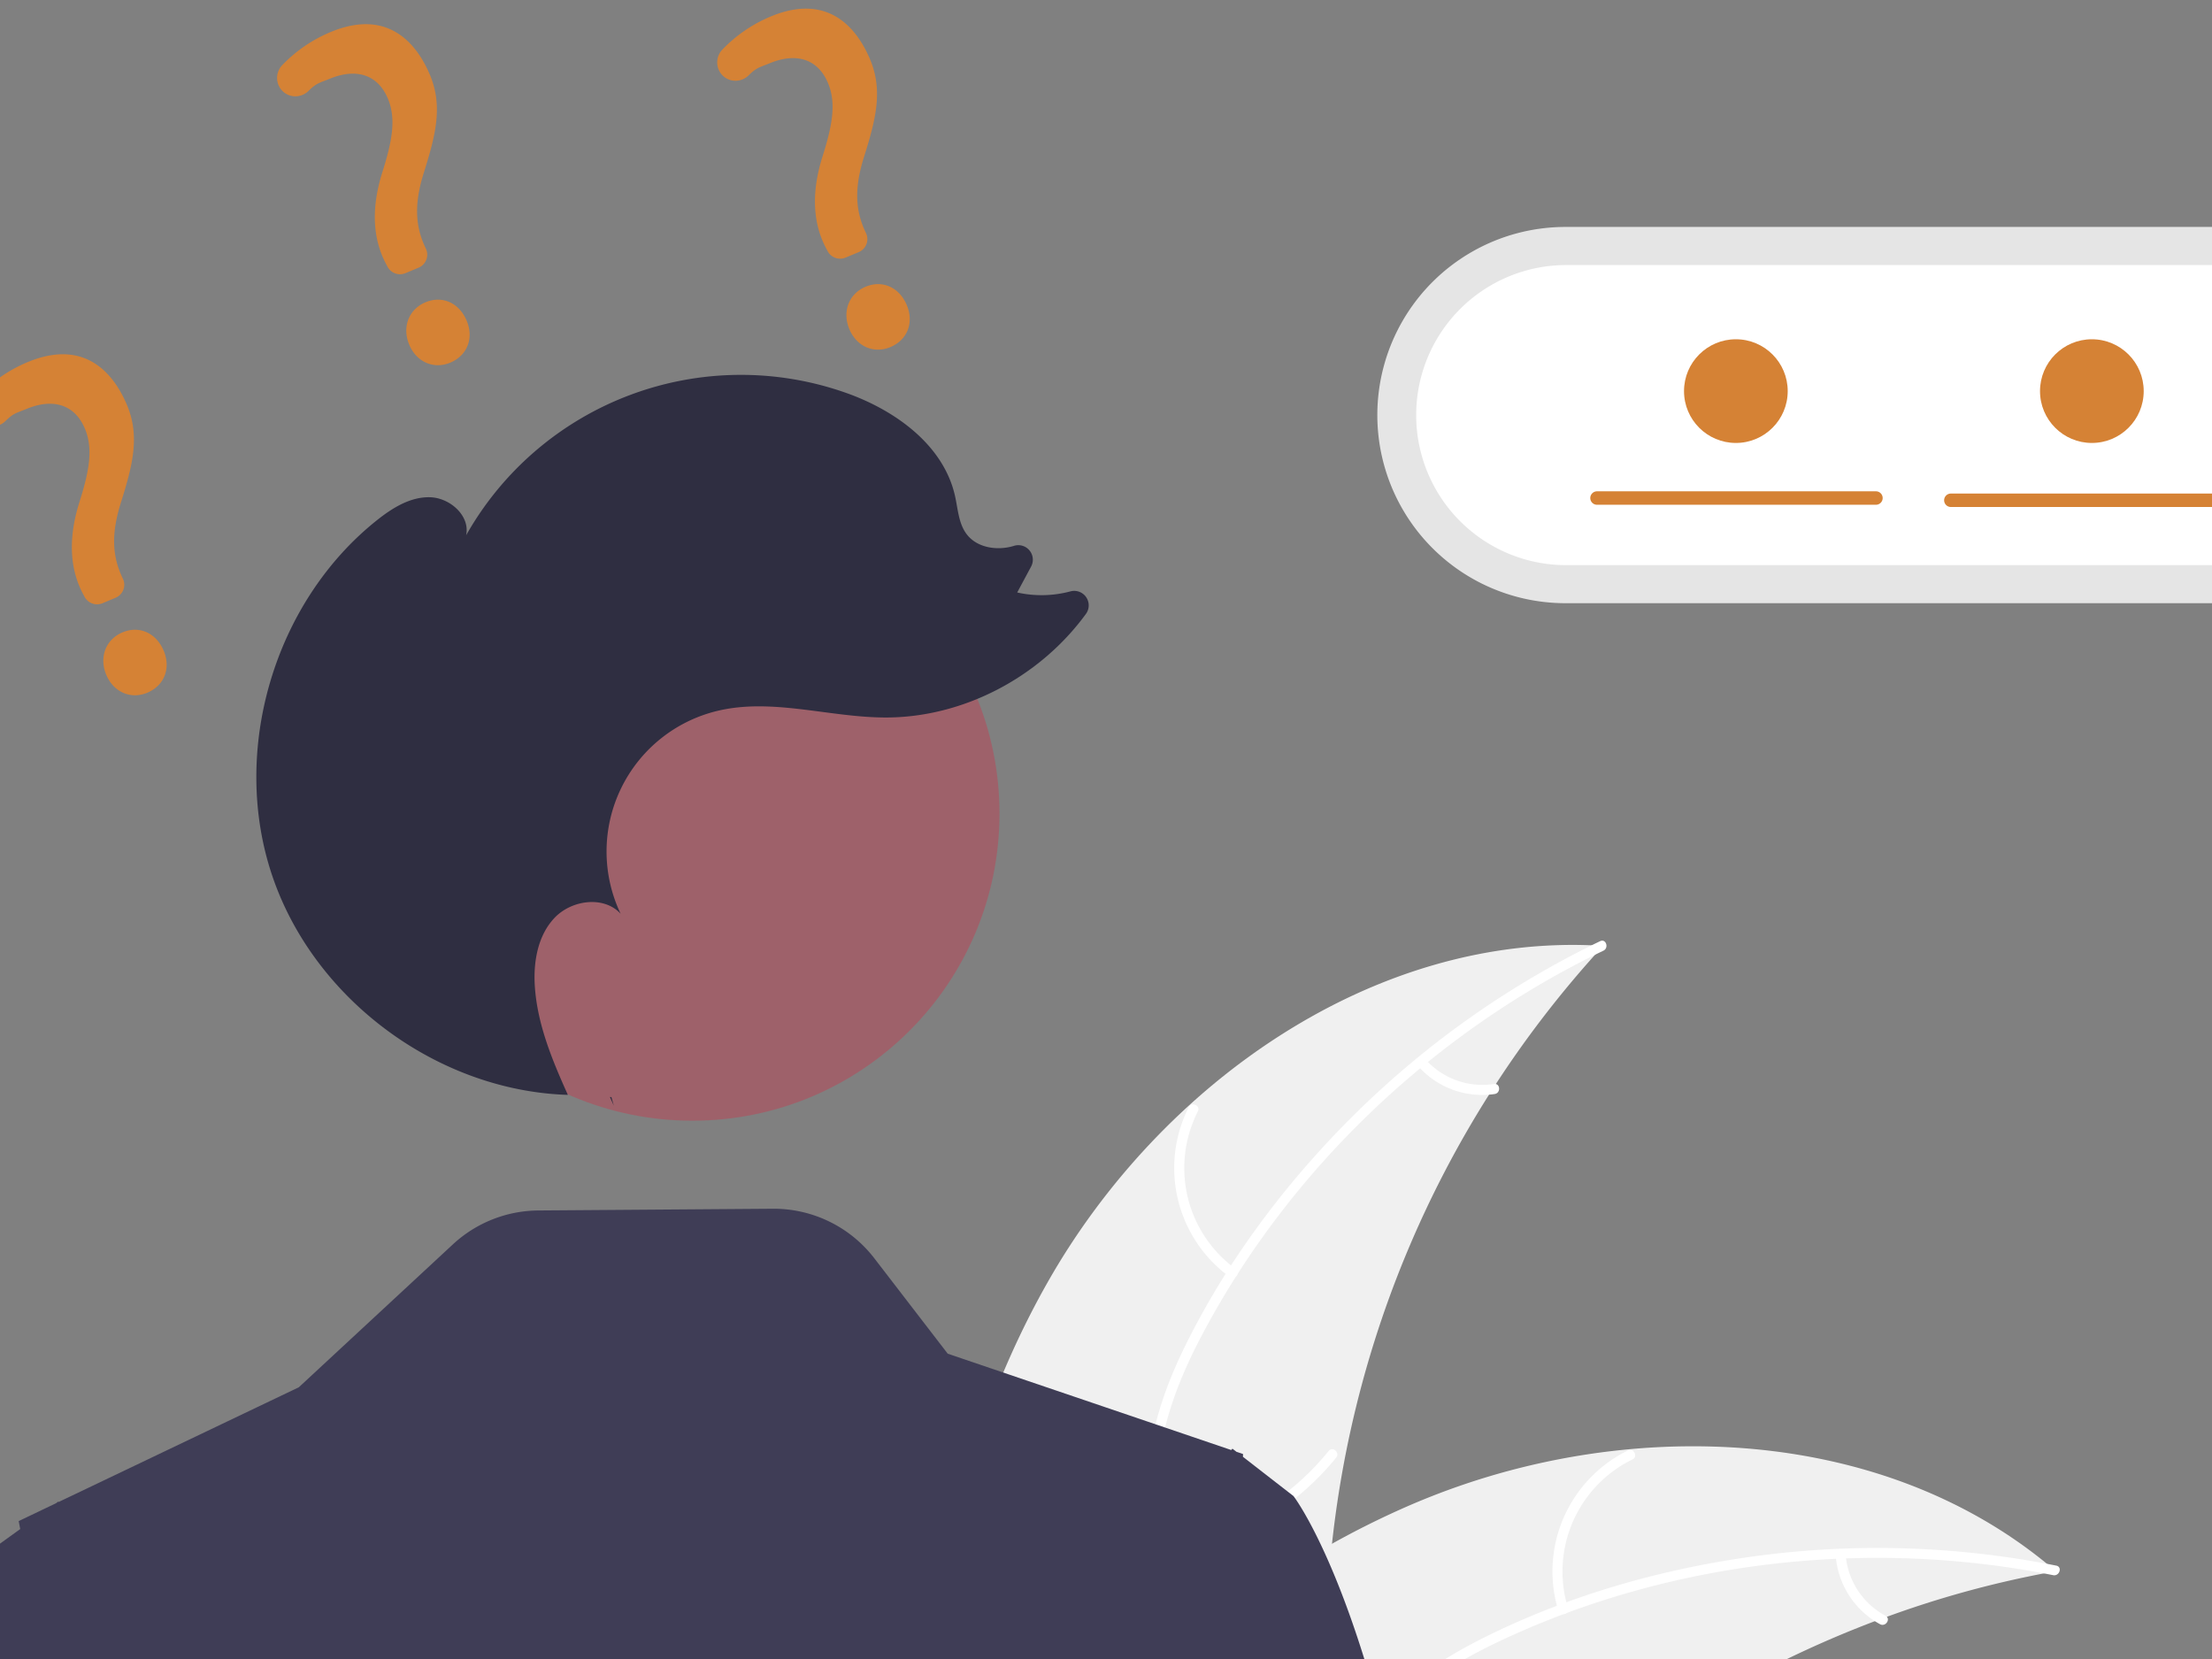 <?xml version="1.0" encoding="UTF-8" standalone="no" ?>
<!DOCTYPE svg PUBLIC "-//W3C//DTD SVG 1.1//EN" "http://www.w3.org/Graphics/SVG/1.1/DTD/svg11.dtd">
<svg xmlns="http://www.w3.org/2000/svg" xmlns:xlink="http://www.w3.org/1999/xlink" version="1.1" width="640" height="480" viewBox="0 0 640 480" xml:space="preserve">
<rect x="0" y="0" width="640" height="480" fill="#808080" stroke="none"/>
<desc>Created with Fabric.js 3.6.3</desc>
<defs>
</defs>
<g transform="matrix(1 0 0 1 364.18 419.88)"  >
<path style="stroke: none; stroke-width: 1; stroke-dasharray: none; stroke-linecap: butt; stroke-dashoffset: 0; stroke-linejoin: miter; stroke-miterlimit: 4; fill: rgb(240,240,240); fill-rule: nonzero; opacity: 1;"  transform=" translate(-526.55, -545.95)" d="M 465.591 496.884 c 32.599 -57.345 94.782 -101.377 160.608 -97.135 a 303.919 303.919 0 0 0 -79.931 192.744 c -1.081 27.644 0.595 58.502 -17.759 79.201 c -11.42 12.88 -28.877 19.117 -46.04 20.426 c -17.164 1.308 -34.324 -1.793 -51.259 -4.881 l -4.108 1.261 C 425.537 622.556 432.992 554.23 465.591 496.884 Z" stroke-linecap="round" />
</g>
<g transform="matrix(1 0 0 1 364.65 416.52)"  >
<path style="stroke: none; stroke-width: 1; stroke-dasharray: none; stroke-linecap: butt; stroke-dashoffset: 0; stroke-linejoin: miter; stroke-miterlimit: 4; fill: rgb(255,255,255); fill-rule: nonzero; opacity: 1;"  transform=" translate(-527.03, -542.59)" d="M 626.297 401.13 C 577.62 424.563 536.113 463.7 510.633 511.429 c -5.509 10.319 -10.199 21.266 -12.244 32.841 c -2.047 11.58 -0.617 22.603 3.338 33.602 c 3.616 10.055 8.479 19.921 9.588 30.68 c 1.169 11.34 -3.004 21.944 -10.515 30.359 c -9.19 10.296 -21.531 16.677 -33.817 22.497 c -13.641 6.462 -27.912 12.958 -37.573 25.019 c -1.171 1.461 -3.37 -0.441 -2.201 -1.9 c 16.809 -20.983 45.583 -24.928 65.536 -41.831 c 9.31 -7.887 16.3 -18.628 15.859 -31.214 c -0.386 -11.005 -5.392 -21.184 -9.141 -31.333 c -3.937 -10.657 -5.9 -21.372 -4.488 -32.734 c 1.444 -11.622 5.716 -22.776 10.937 -33.191 c 11.774 -23.488 27.887 -45.051 46.345 -63.691 a 264.375 264.375 0 0 1 73.099 -52.155 c 1.681 -0.809 2.612 1.947 0.942 2.751 Z" stroke-linecap="round" />
</g>
<g transform="matrix(1 0 0 1 348.95 344.62)"  >
<path style="stroke: none; stroke-width: 1; stroke-dasharray: none; stroke-linecap: butt; stroke-dashoffset: 0; stroke-linejoin: miter; stroke-miterlimit: 4; fill: rgb(255,255,255); fill-rule: nonzero; opacity: 1;"  transform=" translate(-511.34, -470.69)" d="M 518.097 495.478 a 38.974 38.974 0 0 1 -11.761 -49.077 c 0.851 -1.666 3.48 -0.421 2.627 1.247 a 36.089 36.089 0 0 0 11.033 45.63 c 1.515 1.097 -0.393 3.291 -1.9 2.201 Z" stroke-linecap="round" />
</g>
<g transform="matrix(1 0 0 1 361.25 434.58)"  >
<path style="stroke: none; stroke-width: 1; stroke-dasharray: none; stroke-linecap: butt; stroke-dashoffset: 0; stroke-linejoin: miter; stroke-miterlimit: 4; fill: rgb(255,255,255); fill-rule: nonzero; opacity: 1;"  transform=" translate(-523.63, -560.66)" d="M 499.222 573.016 A 75.118 75.118 0 0 0 546.783 545.906 c 1.176 -1.457 3.375 0.444 2.201 1.9 A 78.134 78.134 0 0 1 499.435 575.915 c -1.855 0.266 -2.058 -2.635 -0.213 -2.899 Z" stroke-linecap="round" />
</g>
<g transform="matrix(1 0 0 1 421.94 311.53)"  >
<path style="stroke: none; stroke-width: 1; stroke-dasharray: none; stroke-linecap: butt; stroke-dashoffset: 0; stroke-linejoin: miter; stroke-miterlimit: 4; fill: rgb(255,255,255); fill-rule: nonzero; opacity: 1;"  transform=" translate(-584.32, -437.61)" d="M 574.907 432.685 a 22.061 22.061 0 0 0 19.718 7.03 c 1.851 -0.289 2.052 2.612 0.213 2.899 a 24.721 24.721 0 0 1 -21.83 -7.728 a 1.502 1.502 0 0 1 -0.151 -2.05 a 1.461 1.461 0 0 1 2.05 -0.151 Z" stroke-linecap="round" />
</g>
<g transform="matrix(1 0 0 1 428.39 513.5)"  >
<path style="stroke: none; stroke-width: 1; stroke-dasharray: none; stroke-linecap: butt; stroke-dashoffset: 0; stroke-linejoin: miter; stroke-miterlimit: 4; fill: rgb(240,240,240); fill-rule: nonzero; opacity: 1;"  transform=" translate(-590.77, -639.57)" d="M 757.173 580.652 c -1.151 0.213 -2.302 0.427 -3.463 0.662 a 290.53 290.53 0 0 0 -45.425 12.557 c -1.149 0.4 -2.308 0.823 -3.443 1.255 a 306.284 306.284 0 0 0 -96.329 58.622 a 297.44 297.44 0 0 0 -31.2 32.695 c -13.196 16.123 -26.221 34.654 -43.465 45.166 a 51.028 51.028 0 0 1 -5.552 3.01 l -99.338 -41.204 c -0.179 -0.207 -0.368 -0.392 -0.548 -0.599 l -4.041 -1.464 c 0.451 -0.636 0.932 -1.287 1.383 -1.923 c 0.26 -0.37 0.542 -0.731 0.802 -1.102 c 0.18 -0.244 0.362 -0.488 0.511 -0.718 c 0.06 -0.081 0.121 -0.162 0.171 -0.221 c 0.149 -0.23 0.311 -0.429 0.451 -0.636 q 4.02 -5.465 8.13 -10.892 c 0.009 -0.023 0.009 -0.023 0.041 -0.036 c 20.951 -27.516 44.382 -53.525 71.017 -75.151 c 0.802 -0.65 1.611 -1.324 2.458 -1.955 a 283.824 283.824 0 0 1 38.364 -25.951 a 250.912 250.912 0 0 1 22.758 -11.253 A 208.652 208.652 0 0 1 633.669 545.389 c 43.431 -4.033 87.669 5.869 120.98 33.154 C 755.5 579.241 756.331 579.931 757.173 580.652 Z" stroke-linecap="round" />
</g>
<g transform="matrix(1 0 0 1 429.66 509.55)"  >
<path style="stroke: none; stroke-width: 1; stroke-dasharray: none; stroke-linecap: butt; stroke-dashoffset: 0; stroke-linejoin: miter; stroke-miterlimit: 4; fill: rgb(255,255,255); fill-rule: nonzero; opacity: 1;"  transform=" translate(-592.04, -635.62)" d="M 756.427 581.82 c -52.975 -10.597 -109.678 -4.339 -158.759 18.43 c -10.611 4.923 -20.947 10.84 -29.549 18.85 c -8.606 8.014 -14.101 17.676 -17.565 28.839 c -3.167 10.205 -5.224 21.011 -10.816 30.269 c -5.895 9.758 -15.61 15.712 -26.674 17.909 c -13.537 2.688 -27.232 0.352 -40.545 -2.397 c -14.782 -3.053 -30.088 -6.459 -45.063 -2.646 c -1.814 0.462 -2.425 -2.381 -0.613 -2.842 c 26.055 -6.634 51.404 7.541 77.512 6.058 c 12.183 -0.692 24.23 -5.06 31.455 -15.374 c 6.318 -9.019 8.449 -20.16 11.566 -30.521 c 3.273 -10.879 8.157 -20.616 16.124 -28.838 c 8.151 -8.41 18.277 -14.744 28.715 -19.916 c 23.542 -11.665 49.39 -19.181 75.35 -22.951 a 264.375 264.375 0 0 1 89.766 2.367 c 1.83 0.366 0.913 3.127 -0.905 2.763 Z" stroke-linecap="round" />
</g>
<g transform="matrix(1 0 0 1 461.15 443.26)"  >
<path style="stroke: none; stroke-width: 1; stroke-dasharray: none; stroke-linecap: butt; stroke-dashoffset: 0; stroke-linejoin: miter; stroke-miterlimit: 4; fill: rgb(255,255,255); fill-rule: nonzero; opacity: 1;"  transform=" translate(-623.54, -569.33)" d="M 613.231 592.008 a 38.974 38.974 0 0 1 20.158 -46.266 c 1.682 -0.817 3.032 1.759 1.347 2.577 a 36.089 36.089 0 0 0 -18.663 43.076 c 0.549 1.788 -2.296 2.391 -2.842 0.613 Z" stroke-linecap="round" />
</g>
<g transform="matrix(1 0 0 1 415.96 522.45)"  >
<path style="stroke: none; stroke-width: 1; stroke-dasharray: none; stroke-linecap: butt; stroke-dashoffset: 0; stroke-linejoin: miter; stroke-miterlimit: 4; fill: rgb(255,255,255); fill-rule: nonzero; opacity: 1;"  transform=" translate(-578.34, -648.52)" d="M 551.478 642.554 a 75.118 75.118 0 0 0 54.296 6.99 c 1.816 -0.456 2.427 2.387 0.613 2.842 a 78.135 78.135 0 0 1 -56.485 -7.388 c -1.641 -0.905 -0.057 -3.343 1.576 -2.443 Z" stroke-linecap="round" />
</g>
<g transform="matrix(1 0 0 1 538.69 459.49)"  >
<path style="stroke: none; stroke-width: 1; stroke-dasharray: none; stroke-linecap: butt; stroke-dashoffset: 0; stroke-linejoin: miter; stroke-miterlimit: 4; fill: rgb(255,255,255); fill-rule: nonzero; opacity: 1;"  transform=" translate(-701.07, -585.56)" d="M 696.396 576.075 a 22.061 22.061 0 0 0 11.511 17.484 c 1.652 0.884 0.066 3.321 -1.576 2.443 a 24.721 24.721 0 0 1 -12.777 -19.314 a 1.502 1.502 0 0 1 1.114 -1.728 a 1.461 1.461 0 0 1 1.728 1.114 Z" stroke-linecap="round" />
</g>
<g transform="matrix(1 0 0 1 186.74 494.44)"  >
<path style="stroke: none; stroke-width: 1; stroke-dasharray: none; stroke-linecap: butt; stroke-dashoffset: 0; stroke-linejoin: miter; stroke-miterlimit: 4; fill: rgb(63,61,86); fill-rule: nonzero; opacity: 1;"  transform=" translate(-349.13, -620.52)" d="M 567.941 648.631 c -13.912 -67.267 -31.302 -89.694 -31.302 -89.694 l -6.643 -5.152 l -7.989 -6.206 l 0.039 -0.798 l -1.895 -0.644 l -0.445 -0.346 l -0.729 -0.56 l -0.117 0.126 l -0.248 0.256 l -36.152 -12.289 l -45.865 -15.579 L 415.355 490.14 a 36.734 36.734 0 0 0 -29.387 -14.334 l -67.829 0.502 a 36.734 36.734 0 0 0 -24.71 9.801 l -44.583 41.354 l -69.469 33.178 l -0.117 -0.117 l -0.729 0.521 l -10.734 5.132 l 0.443 2.306 l -6.643 4.794 s -17.39 20.868 -31.302 83.459 c -3.539 15.926 -5.281 50.09 -5.91 92.188 a 16.069 16.069 0 0 0 16.062 16.307 H 511.494 v -0 H 557.806 a 16.072 16.072 0 0 0 16.063 -16.291 C 573.254 703.131 571.513 665.902 567.941 648.631 Z" stroke-linecap="round" />
</g>
<g transform="matrix(1 0 0 1 655.99 120.09)"  >
<path style="stroke: none; stroke-width: 1; stroke-dasharray: none; stroke-linecap: butt; stroke-dashoffset: 0; stroke-linejoin: miter; stroke-miterlimit: 4; fill: rgb(229,229,229); fill-rule: nonzero; opacity: 1;"  transform=" translate(-818.37, -246.16)" d="M 615.548 191.732 a 54.431 54.431 0 1 0 0 108.861 H 1021.187 a 54.431 54.431 0 0 0 0 -108.861 Z" stroke-linecap="round" />
</g>
<g transform="matrix(1 0 0 1 655.98 120.1)"  >
<path style="stroke: none; stroke-width: 1; stroke-dasharray: none; stroke-linecap: butt; stroke-dashoffset: 0; stroke-linejoin: miter; stroke-miterlimit: 4; fill: rgb(255,255,255); fill-rule: nonzero; opacity: 1;"  transform=" translate(-818.37, -246.16)" d="M 615.548 202.747 a 43.415 43.415 0 1 0 0 86.83 H 1021.187 a 43.415 43.415 0 0 0 0 -86.83 Z" stroke-linecap="round" />
</g>
<g transform="matrix(1 0 0 1 200.32 235.39)"  >
<circle style="stroke: none; stroke-width: 1; stroke-dasharray: none; stroke-linecap: butt; stroke-dashoffset: 0; stroke-linejoin: miter; stroke-miterlimit: 4; fill: rgb(158,97,106); fill-rule: nonzero; opacity: 1;"  cx="0" cy="0" r="88.863" />
</g>
<g transform="matrix(1 0 0 1 177.03 318.65)"  >
<path style="stroke: none; stroke-width: 1; stroke-dasharray: none; stroke-linecap: butt; stroke-dashoffset: 0; stroke-linejoin: miter; stroke-miterlimit: 4; fill: rgb(47,46,65); fill-rule: nonzero; opacity: 1;"  transform=" translate(-339.4, -444.71)" d="M 339.972 445.973 q -0.569 -1.254 -1.136 -2.516 c 0.146 0.005 0.29 0.026 0.435 0.029 Z" stroke-linecap="round" />
</g>
<g transform="matrix(1 0 0 1 194.58 212.62)"  >
<path style="stroke: none; stroke-width: 1; stroke-dasharray: none; stroke-linecap: butt; stroke-dashoffset: 0; stroke-linejoin: miter; stroke-miterlimit: 4; fill: rgb(47,46,65); fill-rule: nonzero; opacity: 1;"  transform=" translate(-356.96, -338.69)" d="M 271.371 276.64 c 4.494 -3.585 9.747 -6.884 15.494 -6.699 c 5.746 0.185 11.573 5.375 10.383 11 a 91.318 91.318 0 0 1 109.895 -41.208 c 14.282 5.039 28.287 15.119 31.568 29.904 c 0.842 3.795 1.023 7.957 3.393 11.039 c 2.988 3.886 8.705 4.765 13.412 3.398 q 0.071 -0.021 0.141 -0.042 a 4.199 4.199 0 0 1 5.073 5.927 l -4.041 7.537 a 32.383 32.383 0 0 0 15.428 -0.328 a 4.195 4.195 0 0 1 4.455 6.528 c -13.325 18.294 -35.586 30.108 -58.303 29.969 c -16.146 -0.098 -32.458 -5.663 -48.172 -1.95 a 41.844 41.844 0 0 0 -28.144 58.74 c -4.827 -5.28 -14.159 -4.03 -19.097 1.147 c -4.938 5.177 -6.216 12.904 -5.719 20.041 c 0.761 10.916 5.038 21.201 9.546 31.212 c -37.801 -1.19 -73.555 -27.707 -85.59 -63.572 C 229.008 343.267 241.674 300.33 271.371 276.64 Z" stroke-linecap="round" />
</g>
<g transform="matrix(1 0 0 1 69.41 570.7)"  >
<polygon style="stroke: none; stroke-width: 1; stroke-dasharray: none; stroke-linecap: butt; stroke-dashoffset: 0; stroke-linejoin: miter; stroke-miterlimit: 4; fill: rgb(0,0,0); fill-rule: nonzero; opacity: 0.2;"  points="-19.94,-68.45 4.98,67.15 19.94,68.45 -19.94,-68.45 " />
</g>
<g transform="matrix(1 0 0 1 304.07 565.59)"  >
<polygon style="stroke: none; stroke-width: 1; stroke-dasharray: none; stroke-linecap: butt; stroke-dashoffset: 0; stroke-linejoin: miter; stroke-miterlimit: 4; fill: rgb(0,0,0); fill-rule: nonzero; opacity: 0.2;"  points="19.94,-73.57 -4.98,72.17 -19.94,73.57 19.94,-73.57 " />
</g>
<g transform="matrix(1 0 0 1 108.02 56.33)"  >
<path style="stroke: none; stroke-width: 1; stroke-dasharray: none; stroke-linecap: butt; stroke-dashoffset: 0; stroke-linejoin: miter; stroke-miterlimit: 4; fill: rgb(213,130,53); fill-rule: nonzero; opacity: 1;"  transform=" translate(-270.39, -182.4)" d="M 292.629 231.001 c -4.779 1.995 -9.765 -0.191 -11.857 -5.2 c -2.123 -5.085 -0.14 -10.246 4.715 -12.274 c 4.856 -2.028 9.754 0.165 11.911 5.331 C 299.524 223.948 297.563 228.941 292.629 231.001 Z m -9.154 -27.482 l -3.8 1.587 a 4.099 4.099 0 0 1 -5.206 -1.909 l -0.188 -0.368 c -4.088 -7.373 -4.557 -16.335 -1.384 -26.621 c 2.939 -9.227 4.16 -15.717 1.705 -21.596 c -2.838 -6.797 -8.899 -8.927 -16.628 -5.842 c -2.998 1.252 -3.952 1.232 -6.311 3.572 a 5.416 5.416 0 0 1 -3.921 1.593 a 5.235 5.235 0 0 1 -3.747 -1.643 a 5.348 5.348 0 0 1 -0.037 -7.297 a 41.535 41.535 0 0 1 14.046 -9.644 c 16.606 -6.934 24.966 3.303 28.792 12.465 c 3.742 8.961 1.637 17.275 -1.745 28.043 c -2.834 8.948 -2.669 15.578 0.55 22.17 a 4.081 4.081 0 0 1 -2.126 5.491 Z" stroke-linecap="round" />
</g>
<g transform="matrix(1 0 0 1 502.4 144.1)"  >
<path style="stroke: none; stroke-width: 1; stroke-dasharray: none; stroke-linecap: butt; stroke-dashoffset: 0; stroke-linejoin: miter; stroke-miterlimit: 4; fill: rgb(213,130,53); fill-rule: nonzero; opacity: 1;"  transform=" translate(-664.78, -270.18)" d="M 705.149 272.122 h -80.707 a 1.944 1.944 0 1 1 0 -3.888 h 80.707 a 1.944 1.944 0 0 1 0 3.888 Z" stroke-linecap="round" />
</g>
<g transform="matrix(1 0 0 1 604.8 144.75)"  >
<path style="stroke: none; stroke-width: 1; stroke-dasharray: none; stroke-linecap: butt; stroke-dashoffset: 0; stroke-linejoin: miter; stroke-miterlimit: 4; fill: rgb(213,130,53); fill-rule: nonzero; opacity: 1;"  transform=" translate(-767.18, -270.83)" d="M 807.53 272.77 h -80.707 a 1.944 1.944 0 1 1 0 -3.888 h 80.707 a 1.944 1.944 0 1 1 0 3.888 Z" stroke-linecap="round" />
</g>
<g transform="matrix(1 0 0 1 707.19 145.4)"  >
<path style="stroke: none; stroke-width: 1; stroke-dasharray: none; stroke-linecap: butt; stroke-dashoffset: 0; stroke-linejoin: miter; stroke-miterlimit: 4; fill: rgb(213,130,53); fill-rule: nonzero; opacity: 1;"  transform=" translate(-869.57, -271.47)" d="M 909.912 273.418 H 829.205 a 1.944 1.944 0 0 1 0 -3.888 h 80.707 a 1.944 1.944 0 1 1 0 3.888 Z" stroke-linecap="round" />
</g>
<g transform="matrix(1 0 0 1 809.56 146.05)"  >
<path style="stroke: none; stroke-width: 1; stroke-dasharray: none; stroke-linecap: butt; stroke-dashoffset: 0; stroke-linejoin: miter; stroke-miterlimit: 4; fill: rgb(213,130,53); fill-rule: nonzero; opacity: 1;"  transform=" translate(-971.94, -272.12)" d="M 1012.294 274.066 h -80.707 a 1.944 1.944 0 0 1 0 -3.888 h 80.707 a 1.944 1.944 0 0 1 0 3.888 Z" stroke-linecap="round" />
</g>
<g transform="matrix(1 0 0 1 502.24 113.16)"  >
<circle style="stroke: none; stroke-width: 1; stroke-dasharray: none; stroke-linecap: butt; stroke-dashoffset: 0; stroke-linejoin: miter; stroke-miterlimit: 4; fill: rgb(213,130,53); fill-rule: nonzero; opacity: 1;"  cx="0" cy="0" r="15" />
</g>
<g transform="matrix(1 0 0 1 605.24 113.16)"  >
<circle style="stroke: none; stroke-width: 1; stroke-dasharray: none; stroke-linecap: butt; stroke-dashoffset: 0; stroke-linejoin: miter; stroke-miterlimit: 4; fill: rgb(213,130,53); fill-rule: nonzero; opacity: 1;"  cx="0" cy="0" r="15" />
</g>
<g transform="matrix(1 0 0 1 708.24 113.16)"  >
<circle style="stroke: none; stroke-width: 1; stroke-dasharray: none; stroke-linecap: butt; stroke-dashoffset: 0; stroke-linejoin: miter; stroke-miterlimit: 4; fill: rgb(213,130,53); fill-rule: nonzero; opacity: 1;"  cx="0" cy="0" r="15" />
</g>
<g transform="matrix(1 0 0 1 811.24 113.16)"  >
<circle style="stroke: none; stroke-width: 1; stroke-dasharray: none; stroke-linecap: butt; stroke-dashoffset: 0; stroke-linejoin: miter; stroke-miterlimit: 4; fill: rgb(213,130,53); fill-rule: nonzero; opacity: 1;"  cx="0" cy="0" r="15" />
</g>
<g transform="matrix(1 0 0 1 235.36 51.83)"  >
<path style="stroke: none; stroke-width: 1; stroke-dasharray: none; stroke-linecap: butt; stroke-dashoffset: 0; stroke-linejoin: miter; stroke-miterlimit: 4; fill: rgb(213,130,53); fill-rule: nonzero; opacity: 1;"  transform=" translate(-270.39, -182.4)" d="M 292.629 231.001 c -4.779 1.995 -9.765 -0.191 -11.857 -5.2 c -2.123 -5.085 -0.14 -10.246 4.715 -12.274 c 4.856 -2.028 9.754 0.165 11.911 5.331 C 299.524 223.948 297.563 228.941 292.629 231.001 Z m -9.154 -27.482 l -3.8 1.587 a 4.099 4.099 0 0 1 -5.206 -1.909 l -0.188 -0.368 c -4.088 -7.373 -4.557 -16.335 -1.384 -26.621 c 2.939 -9.227 4.16 -15.717 1.705 -21.596 c -2.838 -6.797 -8.899 -8.927 -16.628 -5.842 c -2.998 1.252 -3.952 1.232 -6.311 3.572 a 5.416 5.416 0 0 1 -3.921 1.593 a 5.235 5.235 0 0 1 -3.747 -1.643 a 5.348 5.348 0 0 1 -0.037 -7.297 a 41.535 41.535 0 0 1 14.046 -9.644 c 16.606 -6.934 24.966 3.303 28.792 12.465 c 3.742 8.961 1.637 17.275 -1.745 28.043 c -2.834 8.948 -2.669 15.578 0.55 22.17 a 4.081 4.081 0 0 1 -2.126 5.491 Z" stroke-linecap="round" />
</g>
<g transform="matrix(1 0 0 1 20.36 151.83)"  >
<path style="stroke: none; stroke-width: 1; stroke-dasharray: none; stroke-linecap: butt; stroke-dashoffset: 0; stroke-linejoin: miter; stroke-miterlimit: 4; fill: rgb(213,130,53); fill-rule: nonzero; opacity: 1;"  transform=" translate(-270.39, -182.4)" d="M 292.629 231.001 c -4.779 1.995 -9.765 -0.191 -11.857 -5.2 c -2.123 -5.085 -0.14 -10.246 4.715 -12.274 c 4.856 -2.028 9.754 0.165 11.911 5.331 C 299.524 223.948 297.563 228.941 292.629 231.001 Z m -9.154 -27.482 l -3.8 1.587 a 4.099 4.099 0 0 1 -5.206 -1.909 l -0.188 -0.368 c -4.088 -7.373 -4.557 -16.335 -1.384 -26.621 c 2.939 -9.227 4.16 -15.717 1.705 -21.596 c -2.838 -6.797 -8.899 -8.927 -16.628 -5.842 c -2.998 1.252 -3.952 1.232 -6.311 3.572 a 5.416 5.416 0 0 1 -3.921 1.593 a 5.235 5.235 0 0 1 -3.747 -1.643 a 5.348 5.348 0 0 1 -0.037 -7.297 a 41.535 41.535 0 0 1 14.046 -9.644 c 16.606 -6.934 24.966 3.303 28.792 12.465 c 3.742 8.961 1.637 17.275 -1.745 28.043 c -2.834 8.948 -2.669 15.578 0.55 22.17 a 4.081 4.081 0 0 1 -2.126 5.491 Z" stroke-linecap="round" />
</g>
</svg>